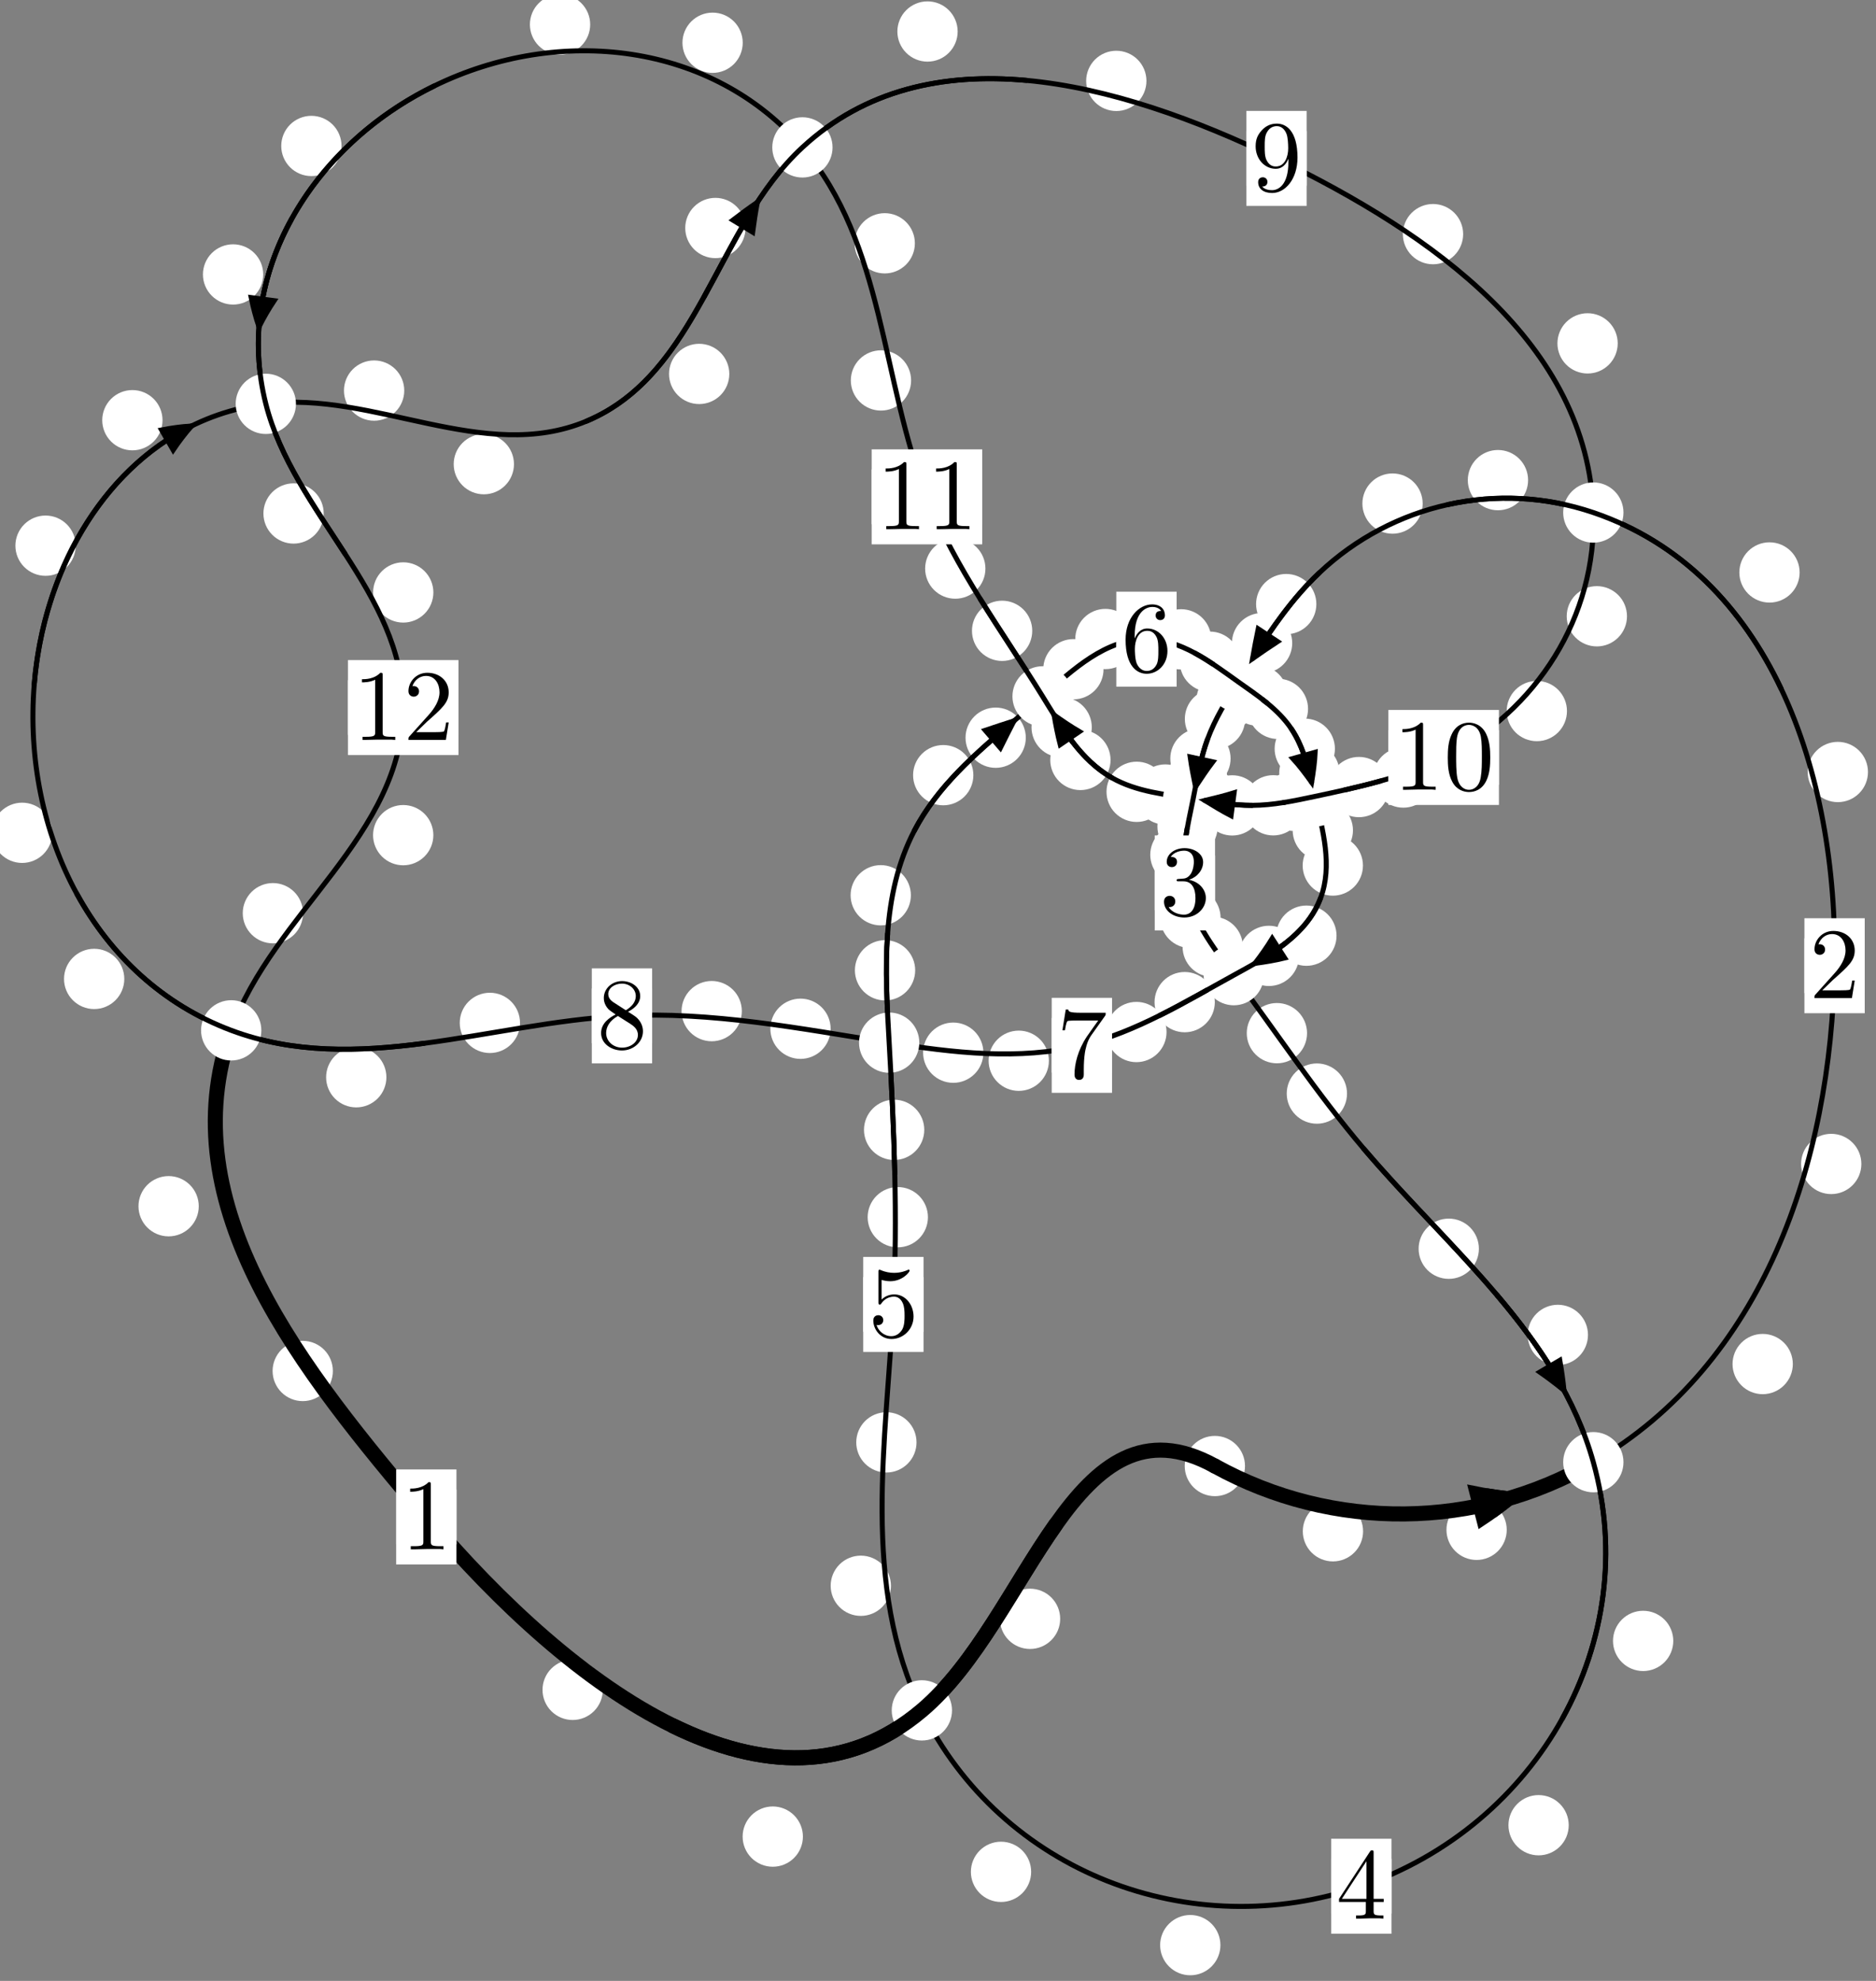 <?xml version="1.0"?>
<!-- Created by MetaPost 1.999 on 2021.07.05:2357 -->
<svg version="1.1" xmlns="http://www.w3.org/2000/svg" xmlns:xlink="http://www.w3.org/1999/xlink" width="186.031" height="196.44" viewBox="0 0 186.031 196.44">
<rect x="0" y="0" width="186.031" height="196.44" fill="#808080" stroke="none"/>
<!-- Original BoundingBox: -158.795853 -50.880737 27.234894 145.559464 -->
  <defs>
    <g transform="scale(0.01,0.01)" id="GLYPHcmr10_48">
      <path style="fill-rule: evenodd;" d="M460 -320C460 -400,455 -480,420 -554C374 -650,292 -666,250 -666C190 -666,117 -640,76 -547C44 -478,39 -400,39 -320C39 -245,43 -155,84 -79C127 2,200 22,249 22C303 22,379 1,423 -94C455 -163,460 -241,460 -320M249 -0C210 -0,151 -25,133 -121C122 -181,122 -273,122 -332C122 -396,122 -462,130 -516C149 -635,224 -644,249 -644C282 -644,348 -626,367 -527C377 -471,377 -395,377 -332C377 -257,377 -189,366 -125C351 -30,294 -0,249 -0"></path>
    </g>
    <g transform="scale(0.01,0.01)" id="GLYPHcmr10_49">
      <path style="fill-rule: evenodd;" d="M294 -640C294 -664,294 -666,271 -666C209 -602,121 -602,89 -602L89 -571C109 -571,168 -571,220 -597L220 -79C220 -43,217 -31,127 -31L95 -31L95 -0L257 -0L130 -3L217 -3L257 -3L297 -3L384 -3L419 -0L419 -31L387 -31C297 -31,294 -42,294 -79"></path>
    </g>
    <g transform="scale(0.01,0.01)" id="GLYPHcmr10_50">
      <path style="fill-rule: evenodd;" d="M127 -77L233 -180C389 -318,449 -372,449 -472C449 -586,359 -666,237 -666C124 -666,50 -574,50 -485C50 -429,100 -429,103 -429C120 -429,155 -441,155 -482C155 -508,137 -534,102 -534C94 -534,92 -534,89 -533C112 -598,166 -635,224 -635C315 -635,358 -554,358 -472C358 -392,308 -313,253 -251L61 -37C50 -26,50 -24,50 -0L421 -0L449 -174L424 -174C419 -144,412 -100,402 -85C395 -77,329 -77,307 -77"></path>
    </g>
    <g transform="scale(0.01,0.01)" id="GLYPHcmr10_51">
      <path style="fill-rule: evenodd;" d="M290 -352C372 -379,430 -449,430 -528C430 -610,342 -666,246 -666C145 -666,69 -606,69 -530C69 -497,91 -478,120 -478C151 -478,171 -500,171 -529C171 -579,124 -579,109 -579C140 -628,206 -641,242 -641C283 -641,338 -619,338 -529C338 -517,336 -459,310 -415C280 -367,246 -364,221 -363C213 -362,189 -360,182 -360C174 -359,167 -358,167 -348C167 -337,174 -337,191 -337L235 -337C317 -337,354 -269,354 -171C354 -35,285 -6,241 -6C198 -6,123 -23,88 -82C123 -77,154 -99,154 -137C154 -173,127 -193,98 -193C74 -193,42 -179,42 -135C42 -44,135 22,244 22C366 22,457 -69,457 -171C457 -253,394 -331,290 -352"></path>
    </g>
    <g transform="scale(0.01,0.01)" id="GLYPHcmr10_52">
      <path style="fill-rule: evenodd;" d="M294 -165L294 -78C294 -42,292 -31,218 -31L197 -31L197 -0L332 -0L238 -3L290 -3L332 -3L374 -3L427 -3L468 -0L468 -31L447 -31C373 -31,371 -42,371 -78L371 -165L471 -165L471 -196L371 -196L371 -651C371 -671,371 -677,355 -677C346 -677,343 -677,335 -665L28 -196L28 -165M300 -196L56 -196L300 -569"></path>
    </g>
    <g transform="scale(0.01,0.01)" id="GLYPHcmr10_53">
      <path style="fill-rule: evenodd;" d="M449 -201C449 -320,367 -420,259 -420C211 -420,168 -404,132 -369L132 -564C152 -558,185 -551,217 -551C340 -551,410 -642,410 -655C410 -661,407 -666,400 -666C399 -666,397 -666,392 -663C372 -654,323 -634,256 -634C216 -634,170 -641,123 -662C115 -665,113 -665,111 -665C101 -665,101 -657,101 -641L101 -345C101 -327,101 -319,115 -319C122 -319,124 -322,128 -328C139 -344,176 -398,257 -398C309 -398,334 -352,342 -334C358 -297,360 -258,360 -208C360 -173,360 -113,336 -71C312 -32,275 -6,229 -6C156 -6,99 -59,82 -118C85 -117,88 -116,99 -116C132 -116,149 -141,149 -165C149 -189,132 -214,99 -214C85 -214,50 -207,50 -161C50 -75,119 22,231 22C347 22,449 -74,449 -201"></path>
    </g>
    <g transform="scale(0.01,0.01)" id="GLYPHcmr10_54">
      <path style="fill-rule: evenodd;" d="M132 -328L132 -352C132 -605,256 -641,307 -641C331 -641,373 -635,395 -601C380 -601,340 -601,340 -556C340 -525,364 -510,386 -510C402 -510,432 -519,432 -558C432 -618,388 -666,305 -666C177 -666,42 -537,42 -316C42 -49,158 22,251 22C362 22,457 -72,457 -204C457 -331,368 -427,257 -427C189 -427,152 -376,132 -328M251 -6C188 -6,158 -66,152 -81C134 -128,134 -208,134 -226C134 -304,166 -404,256 -404C272 -404,318 -404,349 -342C367 -305,367 -254,367 -205C367 -157,367 -107,350 -71C320 -11,274 -6,251 -6"></path>
    </g>
    <g transform="scale(0.01,0.01)" id="GLYPHcmr10_55">
      <path style="fill-rule: evenodd;" d="M476 -609C485 -621,485 -623,485 -644L242 -644C120 -644,118 -657,114 -676L89 -676L56 -470L81 -470C84 -486,93 -549,106 -561C113 -567,191 -567,204 -567L411 -567C400 -551,321 -442,299 -409C209 -274,176 -135,176 -33C176 -23,176 22,222 22C268 22,268 -23,268 -33L268 -84C268 -139,271 -194,279 -248C283 -271,297 -357,341 -419"></path>
    </g>
    <g transform="scale(0.01,0.01)" id="GLYPHcmr10_56">
      <path style="fill-rule: evenodd;" d="M163 -457C117 -487,113 -521,113 -538C113 -599,178 -641,249 -641C322 -641,386 -589,386 -517C386 -460,347 -412,287 -377M309 -362C381 -399,430 -451,430 -517C430 -609,341 -666,250 -666C150 -666,69 -592,69 -499C69 -481,71 -436,113 -389C124 -377,161 -352,186 -335C128 -306,42 -250,42 -151C42 -45,144 22,249 22C362 22,457 -61,457 -168C457 -204,446 -249,408 -291C389 -312,373 -322,309 -362M209 -320L332 -242C360 -223,407 -193,407 -132C407 -58,332 -6,250 -6C164 -6,92 -68,92 -151C92 -209,124 -273,209 -320"></path>
    </g>
    <g transform="scale(0.01,0.01)" id="GLYPHcmr10_57">
      <path style="fill-rule: evenodd;" d="M367 -318L367 -286C367 -52,263 -6,205 -6C188 -6,134 -8,107 -42C151 -42,159 -71,159 -88C159 -119,135 -134,113 -134C97 -134,67 -125,67 -86C67 -19,121 22,206 22C335 22,457 -114,457 -329C457 -598,342 -666,253 -666C198 -666,149 -648,106 -603C65 -558,42 -516,42 -441C42 -316,130 -218,242 -218C303 -218,344 -260,367 -318M243 -241C227 -241,181 -241,150 -304C132 -341,132 -391,132 -440C132 -494,132 -541,153 -578C180 -628,218 -641,253 -641C299 -641,332 -607,349 -562C361 -530,365 -467,365 -421C365 -338,331 -241,243 -241"></path>
    </g>
  </defs>
  <path d="M135.168 151.852C135.168 151.06,134.853 150.3,134.293 149.739C133.732 149.179,132.972 148.864,132.179 148.864C131.387 148.864,130.626 149.179,130.066 149.739C129.505 150.3,129.191 151.06,129.191 151.852C129.191 152.645,129.505 153.405,130.066 153.966C130.626 154.526,131.387 154.841,132.179 154.841C132.972 154.841,133.732 154.526,134.293 153.966C134.853 153.405,135.168 152.645,135.168 151.852Z" style="fill: rgb(100%,100%,100%);stroke: none;"></path>
  <path d="M123.459 145.381C123.459 144.589,123.144 143.829,122.583 143.268C122.023 142.708,121.263 142.393,120.47 142.393C119.677 142.393,118.917 142.708,118.357 143.268C117.796 143.829,117.481 144.589,117.481 145.381C117.481 146.174,117.796 146.934,118.357 147.495C118.917 148.055,119.677 148.37,120.47 148.37C121.263 148.37,122.023 148.055,122.583 147.495C123.144 146.934,123.459 146.174,123.459 145.381Z" style="fill: rgb(100%,100%,100%);stroke: none;"></path>
  <path d="M177.783 135.268C177.783 134.475,177.468 133.715,176.908 133.155C176.347 132.594,175.587 132.279,174.794 132.279C174.002 132.279,173.241 132.594,172.681 133.155C172.12 133.715,171.805 134.475,171.805 135.268C171.805 136.061,172.12 136.821,172.681 137.381C173.241 137.942,174.002 138.257,174.794 138.257C175.587 138.257,176.347 137.942,176.908 137.381C177.468 136.821,177.783 136.061,177.783 135.268Z" style="fill: rgb(100%,100%,100%);stroke: none;"></path>
  <path d="M149.413 151.708C149.413 150.915,149.098 150.155,148.538 149.594C147.978 149.034,147.217 148.719,146.425 148.719C145.632 148.719,144.872 149.034,144.311 149.594C143.751 150.155,143.436 150.915,143.436 151.708C143.436 152.5,143.751 153.261,144.311 153.821C144.872 154.382,145.632 154.696,146.425 154.696C147.217 154.696,147.978 154.382,148.538 153.821C149.098 153.261,149.413 152.5,149.413 151.708Z" style="fill: rgb(100%,100%,100%);stroke: none;"></path>
  <path d="M185.235 76.557C185.235 75.764,184.92 75.004,184.359 74.444C183.799 73.883,183.039 73.568,182.246 73.568C181.453 73.568,180.693 73.883,180.133 74.444C179.572 75.004,179.257 75.764,179.257 76.557C179.257 77.35,179.572 78.11,180.133 78.67C180.693 79.231,181.453 79.546,182.246 79.546C183.039 79.546,183.799 79.231,184.359 78.67C184.92 78.11,185.235 77.35,185.235 76.557Z" style="fill: rgb(100%,100%,100%);stroke: none;"></path>
  <path d="M184.58 115.425C184.58 114.633,184.265 113.872,183.704 113.312C183.144 112.752,182.384 112.437,181.591 112.437C180.798 112.437,180.038 112.752,179.478 113.312C178.917 113.872,178.602 114.633,178.602 115.425C178.602 116.218,178.917 116.978,179.478 117.539C180.038 118.099,180.798 118.414,181.591 118.414C182.384 118.414,183.144 118.099,183.704 117.539C184.265 116.978,184.58 116.218,184.58 115.425Z" style="fill: rgb(100%,100%,100%);stroke: none;"></path>
  <path d="M151.531 47.613C151.531 46.82,151.216 46.06,150.655 45.499C150.095 44.939,149.335 44.624,148.542 44.624C147.749 44.624,146.989 44.939,146.429 45.499C145.868 46.06,145.553 46.82,145.553 47.613C145.553 48.405,145.868 49.165,146.429 49.726C146.989 50.286,147.749 50.601,148.542 50.601C149.335 50.601,150.095 50.286,150.655 49.726C151.216 49.165,151.531 48.405,151.531 47.613Z" style="fill: rgb(100%,100%,100%);stroke: none;"></path>
  <path d="M178.458 56.769C178.458 55.976,178.143 55.216,177.582 54.655C177.022 54.095,176.262 53.78,175.469 53.78C174.676 53.78,173.916 54.095,173.356 54.655C172.795 55.216,172.48 55.976,172.48 56.769C172.48 57.561,172.795 58.321,173.356 58.882C173.916 59.442,174.676 59.757,175.469 59.757C176.262 59.757,177.022 59.442,177.582 58.882C178.143 58.321,178.458 57.561,178.458 56.769Z" style="fill: rgb(100%,100%,100%);stroke: none;"></path>
  <path d="M130.535 59.906C130.535 59.113,130.22 58.353,129.66 57.793C129.099 57.232,128.339 56.917,127.546 56.917C126.754 56.917,125.994 57.232,125.433 57.793C124.873 58.353,124.558 59.113,124.558 59.906C124.558 60.699,124.873 61.459,125.433 62.019C125.994 62.58,126.754 62.895,127.546 62.895C128.339 62.895,129.099 62.58,129.66 62.019C130.22 61.459,130.535 60.699,130.535 59.906Z" style="fill: rgb(100%,100%,100%);stroke: none;"></path>
  <path d="M141.077 49.938C141.077 49.145,140.762 48.385,140.201 47.824C139.641 47.264,138.881 46.949,138.088 46.949C137.295 46.949,136.535 47.264,135.975 47.824C135.414 48.385,135.099 49.145,135.099 49.938C135.099 50.73,135.414 51.49,135.975 52.051C136.535 52.611,137.295 52.926,138.088 52.926C138.881 52.926,139.641 52.611,140.201 52.051C140.762 51.49,141.077 50.73,141.077 49.938Z" style="fill: rgb(100%,100%,100%);stroke: none;"></path>
  <path d="M124.62 69.444C124.62 68.651,124.305 67.891,123.744 67.331C123.184 66.77,122.423 66.455,121.631 66.455C120.838 66.455,120.078 66.77,119.517 67.331C118.957 67.891,118.642 68.651,118.642 69.444C118.642 70.237,118.957 70.997,119.517 71.557C120.078 72.118,120.838 72.433,121.631 72.433C122.423 72.433,123.184 72.118,123.744 71.557C124.305 70.997,124.62 70.237,124.62 69.444Z" style="fill: rgb(100%,100%,100%);stroke: none;"></path>
  <path d="M128.141 63.775C128.141 62.983,127.826 62.222,127.265 61.662C126.705 61.101,125.945 60.787,125.152 60.787C124.359 60.787,123.599 61.101,123.039 61.662C122.478 62.222,122.163 62.983,122.163 63.775C122.163 64.568,122.478 65.328,123.039 65.889C123.599 66.449,124.359 66.764,125.152 66.764C125.945 66.764,126.705 66.449,127.265 65.889C127.826 65.328,128.141 64.568,128.141 63.775Z" style="fill: rgb(100%,100%,100%);stroke: none;"></path>
  <path d="M122.029 75.221C122.029 74.428,121.715 73.668,121.154 73.108C120.594 72.547,119.833 72.232,119.041 72.232C118.248 72.232,117.488 72.547,116.927 73.108C116.367 73.668,116.052 74.428,116.052 75.221C116.052 76.014,116.367 76.774,116.927 77.334C117.488 77.895,118.248 78.21,119.041 78.21C119.833 78.21,120.594 77.895,121.154 77.334C121.715 76.774,122.029 76.014,122.029 75.221Z" style="fill: rgb(100%,100%,100%);stroke: none;"></path>
  <path d="M123.47 71.291C123.47 70.498,123.155 69.738,122.595 69.178C122.034 68.617,121.274 68.302,120.481 68.302C119.689 68.302,118.928 68.617,118.368 69.178C117.808 69.738,117.493 70.498,117.493 71.291C117.493 72.084,117.808 72.844,118.368 73.404C118.928 73.965,119.689 74.28,120.481 74.28C121.274 74.28,122.034 73.965,122.595 73.404C123.155 72.844,123.47 72.084,123.47 71.291Z" style="fill: rgb(100%,100%,100%);stroke: none;"></path>
  <path d="M120.752 81.97C120.752 81.177,120.437 80.417,119.876 79.856C119.316 79.296,118.556 78.981,117.763 78.981C116.97 78.981,116.21 79.296,115.65 79.856C115.089 80.417,114.774 81.177,114.774 81.97C114.774 82.762,115.089 83.522,115.65 84.083C116.21 84.643,116.97 84.958,117.763 84.958C118.556 84.958,119.316 84.643,119.876 84.083C120.437 83.522,120.752 82.762,120.752 81.97Z" style="fill: rgb(100%,100%,100%);stroke: none;"></path>
  <path d="M121.707 77.225C121.707 76.432,121.392 75.672,120.832 75.111C120.271 74.551,119.511 74.236,118.718 74.236C117.926 74.236,117.166 74.551,116.605 75.111C116.045 75.672,115.73 76.432,115.73 77.225C115.73 78.017,116.045 78.778,116.605 79.338C117.166 79.899,117.926 80.213,118.718 80.213C119.511 80.213,120.271 79.899,120.832 79.338C121.392 78.778,121.707 78.017,121.707 77.225Z" style="fill: rgb(100%,100%,100%);stroke: none;"></path>
  <path d="M121.038 91.026C121.038 90.233,120.723 89.473,120.163 88.913C119.602 88.352,118.842 88.037,118.05 88.037C117.257 88.037,116.497 88.352,115.936 88.913C115.376 89.473,115.061 90.233,115.061 91.026C115.061 91.819,115.376 92.579,115.936 93.139C116.497 93.7,117.257 94.015,118.05 94.015C118.842 94.015,119.602 93.7,120.163 93.139C120.723 92.579,121.038 91.819,121.038 91.026Z" style="fill: rgb(100%,100%,100%);stroke: none;"></path>
  <path d="M120.041 84.764C120.041 83.972,119.726 83.211,119.166 82.651C118.605 82.09,117.845 81.776,117.053 81.776C116.26 81.776,115.5 82.09,114.939 82.651C114.379 83.211,114.064 83.972,114.064 84.764C114.064 85.557,114.379 86.317,114.939 86.878C115.5 87.438,116.26 87.753,117.053 87.753C117.845 87.753,118.605 87.438,119.166 86.878C119.726 86.317,120.041 85.557,120.041 84.764Z" style="fill: rgb(100%,100%,100%);stroke: none;"></path>
  <path d="M129.612 102.455C129.612 101.663,129.297 100.902,128.736 100.342C128.176 99.781,127.416 99.466,126.623 99.466C125.83 99.466,125.07 99.781,124.51 100.342C123.949 100.902,123.634 101.663,123.634 102.455C123.634 103.248,123.949 104.008,124.51 104.569C125.07 105.129,125.83 105.444,126.623 105.444C127.416 105.444,128.176 105.129,128.736 104.569C129.297 104.008,129.612 103.248,129.612 102.455Z" style="fill: rgb(100%,100%,100%);stroke: none;"></path>
  <path d="M123.246 93.892C123.246 93.099,122.931 92.339,122.371 91.778C121.81 91.218,121.05 90.903,120.257 90.903C119.465 90.903,118.705 91.218,118.144 91.778C117.584 92.339,117.269 93.099,117.269 93.892C117.269 94.684,117.584 95.444,118.144 96.005C118.705 96.565,119.465 96.88,120.257 96.88C121.05 96.88,121.81 96.565,122.371 96.005C122.931 95.444,123.246 94.684,123.246 93.892Z" style="fill: rgb(100%,100%,100%);stroke: none;"></path>
  <path d="M146.653 123.833C146.653 123.041,146.339 122.281,145.778 121.72C145.218 121.16,144.457 120.845,143.665 120.845C142.872 120.845,142.112 121.16,141.551 121.72C140.991 122.281,140.676 123.041,140.676 123.833C140.676 124.626,140.991 125.386,141.551 125.947C142.112 126.507,142.872 126.822,143.665 126.822C144.457 126.822,145.218 126.507,145.778 125.947C146.339 125.386,146.653 124.626,146.653 123.833Z" style="fill: rgb(100%,100%,100%);stroke: none;"></path>
  <path d="M133.575 108.446C133.575 107.654,133.26 106.893,132.699 106.333C132.139 105.772,131.378 105.457,130.586 105.457C129.793 105.457,129.033 105.772,128.472 106.333C127.912 106.893,127.597 107.654,127.597 108.446C127.597 109.239,127.912 109.999,128.472 110.56C129.033 111.12,129.793 111.435,130.586 111.435C131.378 111.435,132.139 111.12,132.699 110.56C133.26 109.999,133.575 109.239,133.575 108.446Z" style="fill: rgb(100%,100%,100%);stroke: none;"></path>
  <path d="M165.929 162.723C165.929 161.931,165.614 161.171,165.054 160.61C164.493 160.05,163.733 159.735,162.94 159.735C162.148 159.735,161.387 160.05,160.827 160.61C160.266 161.171,159.952 161.931,159.952 162.723C159.952 163.516,160.266 164.276,160.827 164.837C161.387 165.397,162.148 165.712,162.94 165.712C163.733 165.712,164.493 165.397,165.054 164.837C165.614 164.276,165.929 163.516,165.929 162.723Z" style="fill: rgb(100%,100%,100%);stroke: none;"></path>
  <path d="M157.47 132.378C157.47 131.585,157.156 130.825,156.595 130.265C156.035 129.704,155.274 129.389,154.482 129.389C153.689 129.389,152.929 129.704,152.368 130.265C151.808 130.825,151.493 131.585,151.493 132.378C151.493 133.171,151.808 133.931,152.368 134.491C152.929 135.052,153.689 135.367,154.482 135.367C155.274 135.367,156.035 135.052,156.595 134.491C157.156 133.931,157.47 133.171,157.47 132.378Z" style="fill: rgb(100%,100%,100%);stroke: none;"></path>
  <path d="M121.021 192.892C121.021 192.099,120.706 191.339,120.145 190.779C119.585 190.218,118.825 189.903,118.032 189.903C117.239 189.903,116.479 190.218,115.919 190.779C115.358 191.339,115.043 192.099,115.043 192.892C115.043 193.685,115.358 194.445,115.919 195.005C116.479 195.566,117.239 195.881,118.032 195.881C118.825 195.881,119.585 195.566,120.145 195.005C120.706 194.445,121.021 193.685,121.021 192.892Z" style="fill: rgb(100%,100%,100%);stroke: none;"></path>
  <path d="M155.561 181C155.561 180.207,155.246 179.447,154.685 178.887C154.125 178.326,153.365 178.011,152.572 178.011C151.779 178.011,151.019 178.326,150.459 178.887C149.898 179.447,149.583 180.207,149.583 181C149.583 181.793,149.898 182.553,150.459 183.113C151.019 183.674,151.779 183.989,152.572 183.989C153.365 183.989,154.125 183.674,154.685 183.113C155.246 182.553,155.561 181.793,155.561 181Z" style="fill: rgb(100%,100%,100%);stroke: none;"></path>
  <path d="M88.35 157.255C88.35 156.463,88.035 155.703,87.474 155.142C86.914 154.582,86.154 154.267,85.361 154.267C84.568 154.267,83.808 154.582,83.248 155.142C82.687 155.703,82.372 156.463,82.372 157.255C82.372 158.048,82.687 158.808,83.248 159.369C83.808 159.929,84.568 160.244,85.361 160.244C86.154 160.244,86.914 159.929,87.474 159.369C88.035 158.808,88.35 158.048,88.35 157.255Z" style="fill: rgb(100%,100%,100%);stroke: none;"></path>
  <path d="M102.253 185.624C102.253 184.831,101.938 184.071,101.378 183.511C100.817 182.95,100.057 182.635,99.264 182.635C98.472 182.635,97.712 182.95,97.151 183.511C96.591 184.071,96.276 184.831,96.276 185.624C96.276 186.417,96.591 187.177,97.151 187.738C97.712 188.298,98.472 188.613,99.264 188.613C100.057 188.613,100.817 188.298,101.378 187.738C101.938 187.177,102.253 186.417,102.253 185.624Z" style="fill: rgb(100%,100%,100%);stroke: none;"></path>
  <path d="M92.018 120.705C92.018 119.912,91.703 119.152,91.143 118.591C90.582 118.031,89.822 117.716,89.029 117.716C88.236 117.716,87.476 118.031,86.916 118.591C86.355 119.152,86.04 119.912,86.04 120.705C86.04 121.497,86.355 122.258,86.916 122.818C87.476 123.379,88.236 123.693,89.029 123.693C89.822 123.693,90.582 123.379,91.143 122.818C91.703 122.258,92.018 121.497,92.018 120.705Z" style="fill: rgb(100%,100%,100%);stroke: none;"></path>
  <path d="M90.886 143.035C90.886 142.242,90.571 141.482,90.011 140.922C89.45 140.361,88.69 140.046,87.897 140.046C87.105 140.046,86.344 140.361,85.784 140.922C85.224 141.482,84.909 142.242,84.909 143.035C84.909 143.828,85.224 144.588,85.784 145.148C86.344 145.709,87.105 146.024,87.897 146.024C88.69 146.024,89.45 145.709,90.011 145.148C90.571 144.588,90.886 143.828,90.886 143.035Z" style="fill: rgb(100%,100%,100%);stroke: none;"></path>
  <path d="M90.753 96.221C90.753 95.428,90.438 94.668,89.877 94.107C89.317 93.547,88.557 93.232,87.764 93.232C86.971 93.232,86.211 93.547,85.651 94.107C85.09 94.668,84.775 95.428,84.775 96.221C84.775 97.013,85.09 97.774,85.651 98.334C86.211 98.894,86.971 99.209,87.764 99.209C88.557 99.209,89.317 98.894,89.877 98.334C90.438 97.774,90.753 97.013,90.753 96.221Z" style="fill: rgb(100%,100%,100%);stroke: none;"></path>
  <path d="M91.654 112.042C91.654 111.249,91.339 110.489,90.778 109.929C90.218 109.368,89.458 109.053,88.665 109.053C87.872 109.053,87.112 109.368,86.552 109.929C85.991 110.489,85.676 111.249,85.676 112.042C85.676 112.835,85.991 113.595,86.552 114.155C87.112 114.716,87.872 115.031,88.665 115.031C89.458 115.031,90.218 114.716,90.778 114.155C91.339 113.595,91.654 112.835,91.654 112.042Z" style="fill: rgb(100%,100%,100%);stroke: none;"></path>
  <path d="M96.522 76.871C96.522 76.078,96.208 75.318,95.647 74.758C95.087 74.197,94.326 73.882,93.534 73.882C92.741 73.882,91.981 74.197,91.42 74.758C90.86 75.318,90.545 76.078,90.545 76.871C90.545 77.664,90.86 78.424,91.42 78.984C91.981 79.545,92.741 79.86,93.534 79.86C94.326 79.86,95.087 79.545,95.647 78.984C96.208 78.424,96.522 77.664,96.522 76.871Z" style="fill: rgb(100%,100%,100%);stroke: none;"></path>
  <path d="M90.326 88.779C90.326 87.987,90.011 87.226,89.451 86.666C88.89 86.106,88.13 85.791,87.337 85.791C86.545 85.791,85.785 86.106,85.224 86.666C84.664 87.226,84.349 87.987,84.349 88.779C84.349 89.572,84.664 90.332,85.224 90.893C85.785 91.453,86.545 91.768,87.337 91.768C88.13 91.768,88.89 91.453,89.451 90.893C90.011 90.332,90.326 89.572,90.326 88.779Z" style="fill: rgb(100%,100%,100%);stroke: none;"></path>
  <path d="M109.431 66.365C109.431 65.573,109.116 64.813,108.556 64.252C107.995 63.692,107.235 63.377,106.442 63.377C105.65 63.377,104.89 63.692,104.329 64.252C103.769 64.813,103.454 65.573,103.454 66.365C103.454 67.158,103.769 67.918,104.329 68.479C104.89 69.039,105.65 69.354,106.442 69.354C107.235 69.354,107.995 69.039,108.556 68.479C109.116 67.918,109.431 67.158,109.431 66.365Z" style="fill: rgb(100%,100%,100%);stroke: none;"></path>
  <path d="M101.722 73.156C101.722 72.364,101.407 71.603,100.847 71.043C100.287 70.482,99.526 70.167,98.734 70.167C97.941 70.167,97.181 70.482,96.62 71.043C96.06 71.603,95.745 72.364,95.745 73.156C95.745 73.949,96.06 74.709,96.62 75.27C97.181 75.83,97.941 76.145,98.734 76.145C99.526 76.145,100.287 75.83,100.847 75.27C101.407 74.709,101.722 73.949,101.722 73.156Z" style="fill: rgb(100%,100%,100%);stroke: none;"></path>
  <path d="M120.113 63.401C120.113 62.608,119.798 61.848,119.238 61.288C118.677 60.727,117.917 60.412,117.124 60.412C116.332 60.412,115.571 60.727,115.011 61.288C114.45 61.848,114.136 62.608,114.136 63.401C114.136 64.194,114.45 64.954,115.011 65.514C115.571 66.075,116.332 66.39,117.124 66.39C117.917 66.39,118.677 66.075,119.238 65.514C119.798 64.954,120.113 64.194,120.113 63.401Z" style="fill: rgb(100%,100%,100%);stroke: none;"></path>
  <path d="M112.605 63.369C112.605 62.576,112.29 61.816,111.73 61.255C111.169 60.695,110.409 60.38,109.616 60.38C108.824 60.38,108.064 60.695,107.503 61.255C106.943 61.816,106.628 62.576,106.628 63.369C106.628 64.161,106.943 64.921,107.503 65.482C108.064 66.042,108.824 66.357,109.616 66.357C110.409 66.357,111.169 66.042,111.73 65.482C112.29 64.921,112.605 64.161,112.605 63.369Z" style="fill: rgb(100%,100%,100%);stroke: none;"></path>
  <path d="M127.688 68.976C127.688 68.184,127.373 67.423,126.812 66.863C126.252 66.303,125.492 65.988,124.699 65.988C123.906 65.988,123.146 66.303,122.586 66.863C122.025 67.423,121.71 68.184,121.71 68.976C121.71 69.769,122.025 70.529,122.586 71.09C123.146 71.65,123.906 71.965,124.699 71.965C125.492 71.965,126.252 71.65,126.812 71.09C127.373 70.529,127.688 69.769,127.688 68.976Z" style="fill: rgb(100%,100%,100%);stroke: none;"></path>
  <path d="M122.968 65.62C122.968 64.827,122.653 64.067,122.093 63.507C121.532 62.946,120.772 62.631,119.979 62.631C119.187 62.631,118.426 62.946,117.866 63.507C117.305 64.067,116.991 64.827,116.991 65.62C116.991 66.413,117.305 67.173,117.866 67.733C118.426 68.294,119.187 68.609,119.979 68.609C120.772 68.609,121.532 68.294,122.093 67.733C122.653 67.173,122.968 66.413,122.968 65.62Z" style="fill: rgb(100%,100%,100%);stroke: none;"></path>
  <path d="M132.375 74.249C132.375 73.456,132.061 72.696,131.5 72.136C130.94 71.575,130.179 71.26,129.387 71.26C128.594 71.26,127.834 71.575,127.273 72.136C126.713 72.696,126.398 73.456,126.398 74.249C126.398 75.042,126.713 75.802,127.273 76.362C127.834 76.923,128.594 77.238,129.387 77.238C130.179 77.238,130.94 76.923,131.5 76.362C132.061 75.802,132.375 75.042,132.375 74.249Z" style="fill: rgb(100%,100%,100%);stroke: none;"></path>
  <path d="M129.711 70.295C129.711 69.502,129.396 68.742,128.836 68.182C128.275 67.621,127.515 67.306,126.722 67.306C125.93 67.306,125.169 67.621,124.609 68.182C124.049 68.742,123.734 69.502,123.734 70.295C123.734 71.088,124.049 71.848,124.609 72.408C125.169 72.969,125.93 73.284,126.722 73.284C127.515 73.284,128.275 72.969,128.836 72.408C129.396 71.848,129.711 71.088,129.711 70.295Z" style="fill: rgb(100%,100%,100%);stroke: none;"></path>
  <path d="M134.165 82.34C134.165 81.547,133.85 80.787,133.289 80.227C132.729 79.666,131.968 79.351,131.176 79.351C130.383 79.351,129.623 79.666,129.062 80.227C128.502 80.787,128.187 81.547,128.187 82.34C128.187 83.133,128.502 83.893,129.062 84.453C129.623 85.014,130.383 85.329,131.176 85.329C131.968 85.329,132.729 85.014,133.289 84.453C133.85 83.893,134.165 83.133,134.165 82.34Z" style="fill: rgb(100%,100%,100%);stroke: none;"></path>
  <path d="M132.833 76.65C132.833 75.858,132.518 75.098,131.957 74.537C131.397 73.977,130.637 73.662,129.844 73.662C129.051 73.662,128.291 73.977,127.731 74.537C127.17 75.098,126.855 75.858,126.855 76.65C126.855 77.443,127.17 78.203,127.731 78.764C128.291 79.324,129.051 79.639,129.844 79.639C130.637 79.639,131.397 79.324,131.957 78.764C132.518 78.203,132.833 77.443,132.833 76.65Z" style="fill: rgb(100%,100%,100%);stroke: none;"></path>
  <path d="M132.537 92.789C132.537 91.996,132.222 91.236,131.662 90.676C131.101 90.115,130.341 89.8,129.548 89.8C128.756 89.8,127.995 90.115,127.435 90.676C126.874 91.236,126.559 91.996,126.559 92.789C126.559 93.582,126.874 94.342,127.435 94.902C127.995 95.463,128.756 95.778,129.548 95.778C130.341 95.778,131.101 95.463,131.662 94.902C132.222 94.342,132.537 93.582,132.537 92.789Z" style="fill: rgb(100%,100%,100%);stroke: none;"></path>
  <path d="M135.155 85.833C135.155 85.041,134.841 84.281,134.28 83.72C133.72 83.16,132.959 82.845,132.167 82.845C131.374 82.845,130.614 83.16,130.053 83.72C129.493 84.281,129.178 85.041,129.178 85.833C129.178 86.626,129.493 87.386,130.053 87.947C130.614 88.507,131.374 88.822,132.167 88.822C132.959 88.822,133.72 88.507,134.28 87.947C134.841 87.386,135.155 86.626,135.155 85.833Z" style="fill: rgb(100%,100%,100%);stroke: none;"></path>
  <path d="M120.467 99.378C120.467 98.585,120.152 97.825,119.591 97.264C119.031 96.704,118.271 96.389,117.478 96.389C116.685 96.389,115.925 96.704,115.365 97.264C114.804 97.825,114.489 98.585,114.489 99.378C114.489 100.171,114.804 100.931,115.365 101.491C115.925 102.052,116.685 102.367,117.478 102.367C118.271 102.367,119.031 102.052,119.591 101.491C120.152 100.931,120.467 100.171,120.467 99.378Z" style="fill: rgb(100%,100%,100%);stroke: none;"></path>
  <path d="M128.818 94.792C128.818 93.999,128.503 93.239,127.943 92.678C127.382 92.118,126.622 91.803,125.829 91.803C125.037 91.803,124.276 92.118,123.716 92.678C123.155 93.239,122.841 93.999,122.841 94.792C122.841 95.584,123.155 96.345,123.716 96.905C124.276 97.466,125.037 97.78,125.829 97.78C126.622 97.78,127.382 97.466,127.943 96.905C128.503 96.345,128.818 95.584,128.818 94.792Z" style="fill: rgb(100%,100%,100%);stroke: none;"></path>
  <path d="M104.012 105.19C104.012 104.398,103.697 103.637,103.137 103.077C102.576 102.517,101.816 102.202,101.024 102.202C100.231 102.202,99.471 102.517,98.91 103.077C98.35 103.637,98.035 104.398,98.035 105.19C98.035 105.983,98.35 106.743,98.91 107.304C99.471 107.864,100.231 108.179,101.024 108.179C101.816 108.179,102.576 107.864,103.137 107.304C103.697 106.743,104.012 105.983,104.012 105.19Z" style="fill: rgb(100%,100%,100%);stroke: none;"></path>
  <path d="M115.679 102.342C115.679 101.549,115.364 100.789,114.803 100.229C114.243 99.668,113.483 99.353,112.69 99.353C111.897 99.353,111.137 99.668,110.577 100.229C110.016 100.789,109.701 101.549,109.701 102.342C109.701 103.135,110.016 103.895,110.577 104.455C111.137 105.016,111.897 105.331,112.69 105.331C113.483 105.331,114.243 105.016,114.803 104.455C115.364 103.895,115.679 103.135,115.679 102.342Z" style="fill: rgb(100%,100%,100%);stroke: none;"></path>
  <path d="M82.368 102.018C82.368 101.225,82.053 100.465,81.493 99.904C80.932 99.344,80.172 99.029,79.38 99.029C78.587 99.029,77.827 99.344,77.266 99.904C76.706 100.465,76.391 101.225,76.391 102.018C76.391 102.81,76.706 103.57,77.266 104.131C77.827 104.691,78.587 105.006,79.38 105.006C80.172 105.006,80.932 104.691,81.493 104.131C82.053 103.57,82.368 102.81,82.368 102.018Z" style="fill: rgb(100%,100%,100%);stroke: none;"></path>
  <path d="M97.517 104.392C97.517 103.6,97.202 102.839,96.641 102.279C96.081 101.718,95.321 101.404,94.528 101.404C93.735 101.404,92.975 101.718,92.415 102.279C91.854 102.839,91.539 103.6,91.539 104.392C91.539 105.185,91.854 105.945,92.415 106.506C92.975 107.066,93.735 107.381,94.528 107.381C95.321 107.381,96.081 107.066,96.641 106.506C97.202 105.945,97.517 105.185,97.517 104.392Z" style="fill: rgb(100%,100%,100%);stroke: none;"></path>
  <path d="M51.567 101.436C51.567 100.643,51.252 99.883,50.692 99.323C50.131 98.762,49.371 98.447,48.578 98.447C47.786 98.447,47.025 98.762,46.465 99.323C45.904 99.883,45.59 100.643,45.59 101.436C45.59 102.229,45.904 102.989,46.465 103.549C47.025 104.11,47.786 104.425,48.578 104.425C49.371 104.425,50.131 104.11,50.692 103.549C51.252 102.989,51.567 102.229,51.567 101.436Z" style="fill: rgb(100%,100%,100%);stroke: none;"></path>
  <path d="M73.564 100.27C73.564 99.477,73.249 98.717,72.689 98.157C72.128 97.596,71.368 97.281,70.575 97.281C69.783 97.281,69.022 97.596,68.462 98.157C67.902 98.717,67.587 99.477,67.587 100.27C67.587 101.063,67.902 101.823,68.462 102.383C69.022 102.944,69.783 103.259,70.575 103.259C71.368 103.259,72.128 102.944,72.689 102.383C73.249 101.823,73.564 101.063,73.564 100.27Z" style="fill: rgb(100%,100%,100%);stroke: none;"></path>
  <path d="M12.326 97.077C12.326 96.284,12.011 95.524,11.45 94.964C10.89 94.403,10.13 94.088,9.337 94.088C8.544 94.088,7.784 94.403,7.224 94.964C6.663 95.524,6.348 96.284,6.348 97.077C6.348 97.87,6.663 98.63,7.224 99.19C7.784 99.751,8.544 100.066,9.337 100.066C10.13 100.066,10.89 99.751,11.45 99.19C12.011 98.63,12.326 97.87,12.326 97.077Z" style="fill: rgb(100%,100%,100%);stroke: none;"></path>
  <path d="M38.317 106.829C38.317 106.036,38.002 105.276,37.441 104.715C36.881 104.155,36.121 103.84,35.328 103.84C34.535 103.84,33.775 104.155,33.215 104.715C32.654 105.276,32.339 106.036,32.339 106.829C32.339 107.621,32.654 108.382,33.215 108.942C33.775 109.502,34.535 109.817,35.328 109.817C36.121 109.817,36.881 109.502,37.441 108.942C38.002 108.382,38.317 107.621,38.317 106.829Z" style="fill: rgb(100%,100%,100%);stroke: none;"></path>
  <path d="M7.505 54.114C7.505 53.321,7.19 52.561,6.629 52.001C6.069 51.44,5.309 51.125,4.516 51.125C3.723 51.125,2.963 51.44,2.403 52.001C1.842 52.561,1.527 53.321,1.527 54.114C1.527 54.907,1.842 55.667,2.403 56.227C2.963 56.788,3.723 57.103,4.516 57.103C5.309 57.103,6.069 56.788,6.629 56.227C7.19 55.667,7.505 54.907,7.505 54.114Z" style="fill: rgb(100%,100%,100%);stroke: none;"></path>
  <path d="M5.182 82.586C5.182 81.794,4.867 81.034,4.306 80.473C3.746 79.913,2.986 79.598,2.193 79.598C1.4 79.598,0.64 79.913,0.08 80.473C-0.481 81.034,-0.796 81.794,-0.796 82.586C-0.796 83.379,-0.481 84.139,0.08 84.7C0.64 85.26,1.4 85.575,2.193 85.575C2.986 85.575,3.746 85.26,4.306 84.7C4.867 84.139,5.182 83.379,5.182 82.586Z" style="fill: rgb(100%,100%,100%);stroke: none;"></path>
  <path d="M40.087 38.731C40.087 37.939,39.772 37.179,39.211 36.618C38.651 36.058,37.891 35.743,37.098 35.743C36.305 35.743,35.545 36.058,34.985 36.618C34.424 37.179,34.109 37.939,34.109 38.731C34.109 39.524,34.424 40.284,34.985 40.845C35.545 41.405,36.305 41.72,37.098 41.72C37.891 41.72,38.651 41.405,39.211 40.845C39.772 40.284,40.087 39.524,40.087 38.731Z" style="fill: rgb(100%,100%,100%);stroke: none;"></path>
  <path d="M16.116 41.67C16.116 40.877,15.801 40.117,15.241 39.557C14.68 38.996,13.92 38.681,13.128 38.681C12.335 38.681,11.575 38.996,11.014 39.557C10.454 40.117,10.139 40.877,10.139 41.67C10.139 42.463,10.454 43.223,11.014 43.783C11.575 44.344,12.335 44.659,13.128 44.659C13.92 44.659,14.68 44.344,15.241 43.783C15.801 43.223,16.116 42.463,16.116 41.67Z" style="fill: rgb(100%,100%,100%);stroke: none;"></path>
  <path d="M72.321 37.082C72.321 36.289,72.006 35.529,71.445 34.968C70.885 34.408,70.125 34.093,69.332 34.093C68.539 34.093,67.779 34.408,67.219 34.968C66.658 35.529,66.343 36.289,66.343 37.082C66.343 37.874,66.658 38.634,67.219 39.195C67.779 39.755,68.539 40.07,69.332 40.07C70.125 40.07,70.885 39.755,71.445 39.195C72.006 38.634,72.321 37.874,72.321 37.082Z" style="fill: rgb(100%,100%,100%);stroke: none;"></path>
  <path d="M50.967 46.03C50.967 45.238,50.652 44.478,50.092 43.917C49.531 43.357,48.771 43.042,47.978 43.042C47.186 43.042,46.426 43.357,45.865 43.917C45.305 44.478,44.99 45.238,44.99 46.03C44.99 46.823,45.305 47.583,45.865 48.144C46.426 48.704,47.186 49.019,47.978 49.019C48.771 49.019,49.531 48.704,50.092 48.144C50.652 47.583,50.967 46.823,50.967 46.03Z" style="fill: rgb(100%,100%,100%);stroke: none;"></path>
  <path d="M94.965 3.125C94.965 2.332,94.65 1.572,94.089 1.011C93.529 0.451,92.769 0.136,91.976 0.136C91.183 0.136,90.423 0.451,89.863 1.011C89.302 1.572,88.987 2.332,88.987 3.125C88.987 3.917,89.302 4.678,89.863 5.238C90.423 5.799,91.183 6.113,91.976 6.113C92.769 6.113,93.529 5.799,94.089 5.238C94.65 4.678,94.965 3.917,94.965 3.125Z" style="fill: rgb(100%,100%,100%);stroke: none;"></path>
  <path d="M73.929 22.61C73.929 21.817,73.614 21.057,73.053 20.497C72.493 19.936,71.733 19.621,70.94 19.621C70.147 19.621,69.387 19.936,68.827 20.497C68.266 21.057,67.951 21.817,67.951 22.61C67.951 23.403,68.266 24.163,68.827 24.723C69.387 25.284,70.147 25.599,70.94 25.599C71.733 25.599,72.493 25.284,73.053 24.723C73.614 24.163,73.929 23.403,73.929 22.61Z" style="fill: rgb(100%,100%,100%);stroke: none;"></path>
  <path d="M145.091 23.219C145.091 22.426,144.776 21.666,144.215 21.106C143.655 20.545,142.894 20.23,142.102 20.23C141.309 20.23,140.549 20.545,139.988 21.106C139.428 21.666,139.113 22.426,139.113 23.219C139.113 24.012,139.428 24.772,139.988 25.332C140.549 25.893,141.309 26.208,142.102 26.208C142.894 26.208,143.655 25.893,144.215 25.332C144.776 24.772,145.091 24.012,145.091 23.219Z" style="fill: rgb(100%,100%,100%);stroke: none;"></path>
  <path d="M113.686 8.022C113.686 7.229,113.371 6.469,112.81 5.908C112.25 5.348,111.49 5.033,110.697 5.033C109.904 5.033,109.144 5.348,108.584 5.908C108.023 6.469,107.708 7.229,107.708 8.022C107.708 8.814,108.023 9.574,108.584 10.135C109.144 10.695,109.904 11.01,110.697 11.01C111.49 11.01,112.25 10.695,112.81 10.135C113.371 9.574,113.686 8.814,113.686 8.022Z" style="fill: rgb(100%,100%,100%);stroke: none;"></path>
  <path d="M161.338 61.114C161.338 60.321,161.023 59.561,160.463 59.001C159.902 58.44,159.142 58.125,158.349 58.125C157.557 58.125,156.797 58.44,156.236 59.001C155.676 59.561,155.361 60.321,155.361 61.114C155.361 61.907,155.676 62.667,156.236 63.227C156.797 63.788,157.557 64.103,158.349 64.103C159.142 64.103,159.902 63.788,160.463 63.227C161.023 62.667,161.338 61.907,161.338 61.114Z" style="fill: rgb(100%,100%,100%);stroke: none;"></path>
  <path d="M160.419 34.051C160.419 33.258,160.104 32.498,159.543 31.938C158.983 31.377,158.223 31.062,157.43 31.062C156.637 31.062,155.877 31.377,155.317 31.938C154.756 32.498,154.441 33.258,154.441 34.051C154.441 34.844,154.756 35.604,155.317 36.165C155.877 36.725,156.637 37.04,157.43 37.04C158.223 37.04,158.983 36.725,159.543 36.165C160.104 35.604,160.419 34.844,160.419 34.051Z" style="fill: rgb(100%,100%,100%);stroke: none;"></path>
  <path d="M142.147 77.106C142.147 76.314,141.832 75.554,141.271 74.993C140.711 74.433,139.951 74.118,139.158 74.118C138.365 74.118,137.605 74.433,137.045 74.993C136.484 75.554,136.169 76.314,136.169 77.106C136.169 77.899,136.484 78.659,137.045 79.22C137.605 79.78,138.365 80.095,139.158 80.095C139.951 80.095,140.711 79.78,141.271 79.22C141.832 78.659,142.147 77.899,142.147 77.106Z" style="fill: rgb(100%,100%,100%);stroke: none;"></path>
  <path d="M155.386 70.513C155.386 69.721,155.071 68.961,154.51 68.4C153.95 67.84,153.189 67.525,152.397 67.525C151.604 67.525,150.844 67.84,150.283 68.4C149.723 68.961,149.408 69.721,149.408 70.513C149.408 71.306,149.723 72.066,150.283 72.627C150.844 73.187,151.604 73.502,152.397 73.502C153.189 73.502,153.95 73.187,154.51 72.627C155.071 72.066,155.386 71.306,155.386 70.513Z" style="fill: rgb(100%,100%,100%);stroke: none;"></path>
  <path d="M131.318 79.419C131.318 78.626,131.003 77.866,130.443 77.305C129.882 76.745,129.122 76.43,128.329 76.43C127.537 76.43,126.776 76.745,126.216 77.305C125.656 77.866,125.341 78.626,125.341 79.419C125.341 80.211,125.656 80.971,126.216 81.532C126.776 82.092,127.537 82.407,128.329 82.407C129.122 82.407,129.882 82.092,130.443 81.532C131.003 80.971,131.318 80.211,131.318 79.419Z" style="fill: rgb(100%,100%,100%);stroke: none;"></path>
  <path d="M137.744 78.05C137.744 77.257,137.43 76.497,136.869 75.936C136.309 75.376,135.548 75.061,134.756 75.061C133.963 75.061,133.203 75.376,132.642 75.936C132.082 76.497,131.767 77.257,131.767 78.05C131.767 78.842,132.082 79.602,132.642 80.163C133.203 80.723,133.963 81.038,134.756 81.038C135.548 81.038,136.309 80.723,136.869 80.163C137.43 79.602,137.744 78.842,137.744 78.05Z" style="fill: rgb(100%,100%,100%);stroke: none;"></path>
  <path d="M125.178 79.868C125.178 79.075,124.864 78.315,124.303 77.754C123.743 77.194,122.982 76.879,122.19 76.879C121.397 76.879,120.637 77.194,120.076 77.754C119.516 78.315,119.201 79.075,119.201 79.868C119.201 80.66,119.516 81.42,120.076 81.981C120.637 82.541,121.397 82.856,122.19 82.856C122.982 82.856,123.743 82.541,124.303 81.981C124.864 81.42,125.178 80.66,125.178 79.868Z" style="fill: rgb(100%,100%,100%);stroke: none;"></path>
  <path d="M129.246 79.859C129.246 79.066,128.931 78.306,128.371 77.745C127.81 77.185,127.05 76.87,126.257 76.87C125.465 76.87,124.704 77.185,124.144 77.745C123.583 78.306,123.269 79.066,123.269 79.859C123.269 80.651,123.583 81.411,124.144 81.972C124.704 82.532,125.465 82.847,126.257 82.847C127.05 82.847,127.81 82.532,128.371 81.972C128.931 81.411,129.246 80.651,129.246 79.859Z" style="fill: rgb(100%,100%,100%);stroke: none;"></path>
  <path d="M118.548 78.791C118.548 77.998,118.233 77.238,117.672 76.677C117.112 76.117,116.352 75.802,115.559 75.802C114.766 75.802,114.006 76.117,113.446 76.677C112.885 77.238,112.57 77.998,112.57 78.791C112.57 79.583,112.885 80.343,113.446 80.904C114.006 81.464,114.766 81.779,115.559 81.779C116.352 81.779,117.112 81.464,117.672 80.904C118.233 80.343,118.548 79.583,118.548 78.791Z" style="fill: rgb(100%,100%,100%);stroke: none;"></path>
  <path d="M123.245 79.495C123.245 78.702,122.931 77.942,122.37 77.381C121.81 76.821,121.049 76.506,120.257 76.506C119.464 76.506,118.704 76.821,118.143 77.381C117.583 77.942,117.268 78.702,117.268 79.495C117.268 80.287,117.583 81.047,118.143 81.608C118.704 82.168,119.464 82.483,120.257 82.483C121.049 82.483,121.81 82.168,122.37 81.608C122.931 81.047,123.245 80.287,123.245 79.495Z" style="fill: rgb(100%,100%,100%);stroke: none;"></path>
  <path d="M110.125 75.362C110.125 74.57,109.81 73.809,109.249 73.249C108.689 72.689,107.929 72.374,107.136 72.374C106.343 72.374,105.583 72.689,105.023 73.249C104.462 73.809,104.147 74.57,104.147 75.362C104.147 76.155,104.462 76.915,105.023 77.476C105.583 78.036,106.343 78.351,107.136 78.351C107.929 78.351,108.689 78.036,109.249 77.476C109.81 76.915,110.125 76.155,110.125 75.362Z" style="fill: rgb(100%,100%,100%);stroke: none;"></path>
  <path d="M115.702 78.522C115.702 77.729,115.387 76.969,114.827 76.408C114.266 75.848,113.506 75.533,112.714 75.533C111.921 75.533,111.161 75.848,110.6 76.408C110.04 76.969,109.725 77.729,109.725 78.522C109.725 79.314,110.04 80.075,110.6 80.635C111.161 81.196,111.921 81.511,112.714 81.511C113.506 81.511,114.266 81.196,114.827 80.635C115.387 80.075,115.702 79.314,115.702 78.522Z" style="fill: rgb(100%,100%,100%);stroke: none;"></path>
  <path d="M102.361 62.556C102.361 61.764,102.046 61.004,101.486 60.443C100.925 59.883,100.165 59.568,99.373 59.568C98.58 59.568,97.82 59.883,97.259 60.443C96.699 61.004,96.384 61.764,96.384 62.556C96.384 63.349,96.699 64.109,97.259 64.67C97.82 65.23,98.58 65.545,99.373 65.545C100.165 65.545,100.925 65.23,101.486 64.67C102.046 64.109,102.361 63.349,102.361 62.556Z" style="fill: rgb(100%,100%,100%);stroke: none;"></path>
  <path d="M108.266 72.122C108.266 71.33,107.951 70.57,107.391 70.009C106.83 69.449,106.07 69.134,105.277 69.134C104.484 69.134,103.724 69.449,103.164 70.009C102.603 70.57,102.288 71.33,102.288 72.122C102.288 72.915,102.603 73.675,103.164 74.236C103.724 74.796,104.484 75.111,105.277 75.111C106.07 75.111,106.83 74.796,107.391 74.236C107.951 73.675,108.266 72.915,108.266 72.122Z" style="fill: rgb(100%,100%,100%);stroke: none;"></path>
  <path d="M90.348 37.727C90.348 36.935,90.033 36.175,89.472 35.614C88.912 35.054,88.151 34.739,87.359 34.739C86.566 34.739,85.806 35.054,85.245 35.614C84.685 36.175,84.37 36.935,84.37 37.727C84.37 38.52,84.685 39.28,85.245 39.841C85.806 40.401,86.566 40.716,87.359 40.716C88.151 40.716,88.912 40.401,89.472 39.841C90.033 39.28,90.348 38.52,90.348 37.727Z" style="fill: rgb(100%,100%,100%);stroke: none;"></path>
  <path d="M97.718 56.386C97.718 55.593,97.403 54.833,96.842 54.272C96.282 53.712,95.522 53.397,94.729 53.397C93.936 53.397,93.176 53.712,92.616 54.272C92.055 54.833,91.74 55.593,91.74 56.386C91.74 57.178,92.055 57.939,92.616 58.499C93.176 59.059,93.936 59.374,94.729 59.374C95.522 59.374,96.282 59.059,96.842 58.499C97.403 57.939,97.718 57.178,97.718 56.386Z" style="fill: rgb(100%,100%,100%);stroke: none;"></path>
  <path d="M73.652 4.24C73.652 3.448,73.337 2.688,72.777 2.127C72.216 1.567,71.456 1.252,70.663 1.252C69.871 1.252,69.11 1.567,68.55 2.127C67.989 2.688,67.675 3.448,67.675 4.24C67.675 5.033,67.989 5.793,68.55 6.354C69.11 6.914,69.871 7.229,70.663 7.229C71.456 7.229,72.216 6.914,72.777 6.354C73.337 5.793,73.652 5.033,73.652 4.24Z" style="fill: rgb(100%,100%,100%);stroke: none;"></path>
  <path d="M90.722 24.127C90.722 23.335,90.407 22.575,89.846 22.014C89.286 21.454,88.526 21.139,87.733 21.139C86.94 21.139,86.18 21.454,85.62 22.014C85.059 22.575,84.744 23.335,84.744 24.127C84.744 24.92,85.059 25.68,85.62 26.241C86.18 26.801,86.94 27.116,87.733 27.116C88.526 27.116,89.286 26.801,89.846 26.241C90.407 25.68,90.722 24.92,90.722 24.127Z" style="fill: rgb(100%,100%,100%);stroke: none;"></path>
  <path d="M33.867 14.475C33.867 13.682,33.552 12.922,32.991 12.361C32.431 11.801,31.67 11.486,30.878 11.486C30.085 11.486,29.325 11.801,28.764 12.361C28.204 12.922,27.889 13.682,27.889 14.475C27.889 15.267,28.204 16.027,28.764 16.588C29.325 17.148,30.085 17.463,30.878 17.463C31.67 17.463,32.431 17.148,32.991 16.588C33.552 16.027,33.867 15.267,33.867 14.475Z" style="fill: rgb(100%,100%,100%);stroke: none;"></path>
  <path d="M58.525 2.429C58.525 1.637,58.21 0.876,57.649 0.316C57.089 -0.245,56.329 -0.559,55.536 -0.559C54.743 -0.559,53.983 -0.245,53.423 0.316C52.862 0.876,52.547 1.637,52.547 2.429C52.547 3.222,52.862 3.982,53.423 4.543C53.983 5.103,54.743 5.418,55.536 5.418C56.329 5.418,57.089 5.103,57.649 4.543C58.21 3.982,58.525 3.222,58.525 2.429Z" style="fill: rgb(100%,100%,100%);stroke: none;"></path>
  <path d="M32.099 50.92C32.099 50.128,31.784 49.367,31.224 48.807C30.663 48.247,29.903 47.932,29.11 47.932C28.318 47.932,27.557 48.247,26.997 48.807C26.437 49.367,26.122 50.128,26.122 50.92C26.122 51.713,26.437 52.473,26.997 53.034C27.557 53.594,28.318 53.909,29.11 53.909C29.903 53.909,30.663 53.594,31.224 53.034C31.784 52.473,32.099 51.713,32.099 50.92Z" style="fill: rgb(100%,100%,100%);stroke: none;"></path>
  <path d="M26.101 27.215C26.101 26.423,25.786 25.662,25.226 25.102C24.665 24.541,23.905 24.227,23.113 24.227C22.32 24.227,21.56 24.541,20.999 25.102C20.439 25.662,20.124 26.423,20.124 27.215C20.124 28.008,20.439 28.768,20.999 29.329C21.56 29.889,22.32 30.204,23.113 30.204C23.905 30.204,24.665 29.889,25.226 29.329C25.786 28.768,26.101 28.008,26.101 27.215Z" style="fill: rgb(100%,100%,100%);stroke: none;"></path>
  <path d="M42.973 82.82C42.973 82.027,42.658 81.267,42.097 80.706C41.537 80.146,40.776 79.831,39.984 79.831C39.191 79.831,38.431 80.146,37.87 80.706C37.31 81.267,36.995 82.027,36.995 82.82C36.995 83.612,37.31 84.372,37.87 84.933C38.431 85.493,39.191 85.808,39.984 85.808C40.776 85.808,41.537 85.493,42.097 84.933C42.658 84.372,42.973 83.612,42.973 82.82Z" style="fill: rgb(100%,100%,100%);stroke: none;"></path>
  <path d="M42.975 58.751C42.975 57.958,42.66 57.198,42.1 56.638C41.539 56.077,40.779 55.762,39.987 55.762C39.194 55.762,38.434 56.077,37.873 56.638C37.313 57.198,36.998 57.958,36.998 58.751C36.998 59.544,37.313 60.304,37.873 60.864C38.434 61.425,39.194 61.74,39.987 61.74C40.779 61.74,41.539 61.425,42.1 60.864C42.66 60.304,42.975 59.544,42.975 58.751Z" style="fill: rgb(100%,100%,100%);stroke: none;"></path>
  <path d="M19.71 119.617C19.71 118.824,19.395 118.064,18.834 117.504C18.274 116.943,17.513 116.628,16.721 116.628C15.928 116.628,15.168 116.943,14.607 117.504C14.047 118.064,13.732 118.824,13.732 119.617C13.732 120.41,14.047 121.17,14.607 121.73C15.168 122.291,15.928 122.606,16.721 122.606C17.513 122.606,18.274 122.291,18.834 121.73C19.395 121.17,19.71 120.41,19.71 119.617Z" style="fill: rgb(100%,100%,100%);stroke: none;"></path>
  <path d="M30.05 90.558C30.05 89.766,29.735 89.006,29.175 88.445C28.614 87.885,27.854 87.57,27.061 87.57C26.269 87.57,25.508 87.885,24.948 88.445C24.387 89.006,24.072 89.766,24.072 90.558C24.072 91.351,24.387 92.111,24.948 92.672C25.508 93.232,26.269 93.547,27.061 93.547C27.854 93.547,28.614 93.232,29.175 92.672C29.735 92.111,30.05 91.351,30.05 90.558Z" style="fill: rgb(100%,100%,100%);stroke: none;"></path>
  <path d="M59.776 167.577C59.776 166.784,59.461 166.024,58.901 165.464C58.34 164.903,57.58 164.588,56.787 164.588C55.995 164.588,55.234 164.903,54.674 165.464C54.113 166.024,53.798 166.784,53.798 167.577C53.798 168.37,54.113 169.13,54.674 169.69C55.234 170.251,55.995 170.566,56.787 170.566C57.58 170.566,58.34 170.251,58.901 169.69C59.461 169.13,59.776 168.37,59.776 167.577Z" style="fill: rgb(100%,100%,100%);stroke: none;"></path>
  <path d="M33.009 135.955C33.009 135.162,32.694 134.402,32.134 133.842C31.573 133.281,30.813 132.966,30.021 132.966C29.228 132.966,28.468 133.281,27.907 133.842C27.347 134.402,27.032 135.162,27.032 135.955C27.032 136.748,27.347 137.508,27.907 138.068C28.468 138.629,29.228 138.944,30.021 138.944C30.813 138.944,31.573 138.629,32.134 138.068C32.694 137.508,33.009 136.748,33.009 135.955Z" style="fill: rgb(100%,100%,100%);stroke: none;"></path>
  <path d="M105.131 160.533C105.131 159.74,104.816 158.98,104.255 158.42C103.695 157.859,102.935 157.544,102.142 157.544C101.349 157.544,100.589 157.859,100.029 158.42C99.468 158.98,99.153 159.74,99.153 160.533C99.153 161.326,99.468 162.086,100.029 162.646C100.589 163.207,101.349 163.522,102.142 163.522C102.935 163.522,103.695 163.207,104.255 162.646C104.816 162.086,105.131 161.326,105.131 160.533Z" style="fill: rgb(100%,100%,100%);stroke: none;"></path>
  <path d="M79.619 182.129C79.619 181.336,79.304 180.576,78.744 180.016C78.183 179.455,77.423 179.14,76.63 179.14C75.838 179.14,75.078 179.455,74.517 180.016C73.957 180.576,73.642 181.336,73.642 182.129C73.642 182.922,73.957 183.682,74.517 184.242C75.078 184.803,75.838 185.118,76.63 185.118C77.423 185.118,78.183 184.803,78.744 184.242C79.304 183.682,79.619 182.922,79.619 182.129Z" style="fill: rgb(100%,100%,100%);stroke: none;"></path>
  <path d="M120.47 145.381C132.179 151.852,146.425 151.708,158 145C174.794 135.268,181.591 115.425,181.922 95.768C182.246 76.557,175.469 56.769,158 50.829C148.542 47.613,138.088 49.938,130.827 56.804C127.546 59.906,125.152 63.775,122.772 67.606C121.631 69.444,120.481 71.291,119.736 73.324C119.041 75.221,118.718 77.225,118.32 79.204C117.763 81.97,117.053 84.764,117.497 87.557C118.05 91.026,120.257 93.892,122.348 96.704C126.623 102.455,130.586 108.446,135.228 113.908C143.665 123.833,154.482 132.378,158 145C162.94 162.723,152.572 181,134.994 187.052C118.032 192.892,99.264 185.624,91.417 169.612C85.361 157.255,87.897 143.035,88.591 129.355C89.029 120.705,88.665 112.042,88.173 103.396C87.764 96.221,87.337 88.779,90.663 82.389C93.534 76.871,98.734 73.156,103.386 69.058C106.442 66.365,109.616 63.369,113.689 63.386C117.124 63.401,119.979 65.62,122.772 67.606C124.699 68.976,126.722 70.295,128.047 72.26C129.387 74.249,129.844 76.65,130.389 78.98C131.176 82.34,132.167 85.833,130.948 89.072C129.548 92.789,125.829 94.792,122.348 96.704C117.478 99.378,112.69 102.342,107.283 103.662C101.024 105.19,94.528 104.392,88.173 103.396C79.38 102.018,70.575 100.27,61.678 100.742C48.578 101.436,35.328 106.829,22.927 102.176C9.337 97.077,2.193 82.586,3.395 67.853C4.516 54.114,13.128 41.67,26.359 40.048C37.098 38.731,47.978 46.03,58.169 41.76C69.332 37.082,70.94 22.61,79.57 14.617C91.976 3.125,110.697 8.022,126.583 15.709C142.102 23.219,157.43 34.051,158 50.829C158.349 61.114,152.397 70.513,143.159 75.114C139.158 77.106,134.756 78.05,130.389 78.98C128.329 79.419,126.257 79.859,124.15 79.863C122.19 79.868,120.257 79.495,118.32 79.204C115.559 78.791,112.714 78.522,110.278 77.142C107.136 75.362,105.277 72.122,103.386 69.058C99.373 62.556,94.729 56.386,91.919 49.271C87.359 37.727,87.733 24.127,79.57 14.617C70.663 4.24,55.536 2.429,43.058 8.525C30.878 14.475,23.113 27.215,26.359 40.048C29.11 50.92,39.987 58.751,39.985 70.167C39.984 82.82,27.061 90.558,22.927 102.176C16.721 119.617,30.021 135.955,42.274 150.431C56.787 167.577,76.63 182.129,91.417 169.612C102.142 160.533,106.43 137.622,120.47 145.381" style="stroke:rgb(0%,0%,0%); stroke-width: 0.498;stroke-linecap: round;stroke-linejoin: round;stroke-miterlimit: 10;fill: none;"></path>
  <path d="M120.47 145.381C132.179 151.852,146.425 151.708,158 145" style="stroke:rgb(0%,0%,0%); stroke-width: 1.494;stroke-linecap: round;stroke-linejoin: round;stroke-miterlimit: 10;fill: none;"></path>
  <path d="M22.927 102.176C16.721 119.617,30.021 135.955,42.274 150.431C56.787 167.577,76.63 182.129,91.417 169.612C102.142 160.533,106.43 137.622,120.47 145.381" style="stroke:rgb(0%,0%,0%); stroke-width: 1.494;stroke-linecap: round;stroke-linejoin: round;stroke-miterlimit: 10;fill: none;"></path>
  <path d="M160.989 145C160.989 144.207,160.674 143.447,160.113 142.887C159.553 142.326,158.793 142.011,158 142.011C157.207 142.011,156.447 142.326,155.887 142.887C155.326 143.447,155.011 144.207,155.011 145C155.011 145.793,155.326 146.553,155.887 147.113C156.447 147.674,157.207 147.989,158 147.989C158.793 147.989,159.553 147.674,160.113 147.113C160.674 146.553,160.989 145.793,160.989 145Z" style="fill: rgb(100%,100%,100%);stroke: none;"></path>
  <path d="M148.458 128.443C152.657 133.397,156.241 138.689,158 145C160.47 153.862,159.113 162.862,154.941 170.403" style="stroke:rgb(0%,0%,0%); stroke-width: 0.498;stroke-linecap: round;stroke-linejoin: round;stroke-miterlimit: 10;fill: none;"></path>
  <path d="M125.761 67.606C125.761 66.814,125.446 66.053,124.886 65.493C124.325 64.932,123.565 64.617,122.772 64.617C121.98 64.617,121.219 64.932,120.659 65.493C120.099 66.053,119.784 66.814,119.784 67.606C119.784 68.399,120.099 69.159,120.659 69.72C121.219 70.28,121.98 70.595,122.772 70.595C123.565 70.595,124.325 70.28,124.886 69.72C125.446 69.159,125.761 68.399,125.761 67.606Z" style="fill: rgb(100%,100%,100%);stroke: none;"></path>
  <path d="M118.471 64.757C119.964 65.562,121.376 66.613,122.772 67.606C123.736 68.291,124.723 68.963,125.635 69.71" style="stroke:rgb(0%,0%,0%); stroke-width: 0.498;stroke-linecap: round;stroke-linejoin: round;stroke-miterlimit: 10;fill: none;"></path>
  <path d="M125.336 96.704C125.336 95.911,125.022 95.151,124.461 94.59C123.901 94.03,123.14 93.715,122.348 93.715C121.555 93.715,120.795 94.03,120.234 94.59C119.674 95.151,119.359 95.911,119.359 96.704C119.359 97.496,119.674 98.256,120.234 98.817C120.795 99.377,121.555 99.692,122.348 99.692C123.14 99.692,123.901 99.377,124.461 98.817C125.022 98.256,125.336 97.496,125.336 96.704Z" style="fill: rgb(100%,100%,100%);stroke: none;"></path>
  <path d="M127.428 93.565C125.889 94.769,124.089 95.748,122.348 96.704C119.913 98.041,117.498 99.45,115.017 100.691" style="stroke:rgb(0%,0%,0%); stroke-width: 0.498;stroke-linecap: round;stroke-linejoin: round;stroke-miterlimit: 10;fill: none;"></path>
  <path d="M94.406 169.612C94.406 168.819,94.091 168.059,93.53 167.499C92.97 166.938,92.21 166.623,91.417 166.623C90.624 166.623,89.864 166.938,89.304 167.499C88.743 168.059,88.428 168.819,88.428 169.612C88.428 170.405,88.743 171.165,89.304 171.725C89.864 172.286,90.624 172.601,91.417 172.601C92.21 172.601,92.97 172.286,93.53 171.725C94.091 171.165,94.406 170.405,94.406 169.612Z" style="fill: rgb(100%,100%,100%);stroke: none;"></path>
  <path d="M66.743 171.145C75.366 175.362,84.024 175.87,91.417 169.612C96.78 165.073,100.533 157.075,104.701 151.182" style="stroke:rgb(0%,0%,0%); stroke-width: 1.494;stroke-linecap: round;stroke-linejoin: round;stroke-miterlimit: 10;fill: none;"></path>
  <path d="M106.375 69.058C106.375 68.265,106.06 67.505,105.499 66.945C104.939 66.384,104.178 66.069,103.386 66.069C102.593 66.069,101.833 66.384,101.272 66.945C100.712 67.505,100.397 68.265,100.397 69.058C100.397 69.851,100.712 70.611,101.272 71.171C101.833 71.732,102.593 72.047,103.386 72.047C104.178 72.047,104.939 71.732,105.499 71.171C106.06 70.611,106.375 69.851,106.375 69.058Z" style="fill: rgb(100%,100%,100%);stroke: none;"></path>
  <path d="M106.363 73.582C105.269 72.166,104.331 70.59,103.386 69.058C101.379 65.807,99.215 62.639,97.201 59.394" style="stroke:rgb(0%,0%,0%); stroke-width: 0.498;stroke-linecap: round;stroke-linejoin: round;stroke-miterlimit: 10;fill: none;"></path>
  <path d="M133.378 78.98C133.378 78.187,133.063 77.427,132.503 76.866C131.942 76.306,131.182 75.991,130.389 75.991C129.597 75.991,128.836 76.306,128.276 76.866C127.715 77.427,127.4 78.187,127.4 78.98C127.4 79.772,127.715 80.533,128.276 81.093C128.836 81.654,129.597 81.968,130.389 81.968C131.182 81.968,131.942 81.654,132.503 81.093C133.063 80.533,133.378 79.772,133.378 78.98Z" style="fill: rgb(100%,100%,100%);stroke: none;"></path>
  <path d="M136.911 77.445C134.765 78.046,132.572 78.515,130.389 78.98C129.359 79.199,128.326 79.419,127.287 79.584" style="stroke:rgb(0%,0%,0%); stroke-width: 0.498;stroke-linecap: round;stroke-linejoin: round;stroke-miterlimit: 10;fill: none;"></path>
  <path d="M91.161 103.396C91.161 102.603,90.846 101.843,90.286 101.283C89.725 100.722,88.965 100.407,88.173 100.407C87.38 100.407,86.62 100.722,86.059 101.283C85.499 101.843,85.184 102.603,85.184 103.396C85.184 104.189,85.499 104.949,86.059 105.509C86.62 106.07,87.38 106.385,88.173 106.385C88.965 106.385,89.725 106.07,90.286 105.509C90.846 104.949,91.161 104.189,91.161 103.396Z" style="fill: rgb(100%,100%,100%);stroke: none;"></path>
  <path d="M88.731 116.374C88.633 112.046,88.419 107.719,88.173 103.396C87.968 99.808,87.759 96.154,88.017 92.598" style="stroke:rgb(0%,0%,0%); stroke-width: 0.498;stroke-linecap: round;stroke-linejoin: round;stroke-miterlimit: 10;fill: none;"></path>
  <path d="M29.348 40.048C29.348 39.255,29.033 38.495,28.473 37.935C27.912 37.374,27.152 37.059,26.359 37.059C25.567 37.059,24.807 37.374,24.246 37.935C23.686 38.495,23.371 39.255,23.371 40.048C23.371 40.841,23.686 41.601,24.246 42.161C24.807 42.722,25.567 43.037,26.359 43.037C27.152 43.037,27.912 42.722,28.473 42.161C29.033 41.601,29.348 40.841,29.348 40.048Z" style="fill: rgb(100%,100%,100%);stroke: none;"></path>
  <path d="M28.923 21.705C25.866 27.238,24.736 33.632,26.359 40.048C27.735 45.484,31.142 50.16,34.204 54.904" style="stroke:rgb(0%,0%,0%); stroke-width: 0.498;stroke-linecap: round;stroke-linejoin: round;stroke-miterlimit: 10;fill: none;"></path>
  <path d="M160.989 50.829C160.989 50.036,160.674 49.276,160.113 48.715C159.553 48.155,158.793 47.84,158 47.84C157.207 47.84,156.447 48.155,155.887 48.715C155.326 49.276,155.011 50.036,155.011 50.829C155.011 51.621,155.326 52.381,155.887 52.942C156.447 53.502,157.207 53.817,158 53.817C158.793 53.817,159.553 53.502,160.113 52.942C160.674 52.381,160.989 51.621,160.989 50.829Z" style="fill: rgb(100%,100%,100%);stroke: none;"></path>
  <path d="M176.633 68.322C172.796 60.231,166.734 53.799,158 50.829C153.271 49.221,148.293 48.998,143.59 50.035" style="stroke:rgb(0%,0%,0%); stroke-width: 0.498;stroke-linecap: round;stroke-linejoin: round;stroke-miterlimit: 10;fill: none;"></path>
  <path d="M121.309 79.204C121.309 78.412,120.994 77.651,120.433 77.091C119.873 76.531,119.113 76.216,118.32 76.216C117.527 76.216,116.767 76.531,116.207 77.091C115.646 77.651,115.331 78.412,115.331 79.204C115.331 79.997,115.646 80.757,116.207 81.318C116.767 81.878,117.527 82.193,118.32 82.193C119.113 82.193,119.873 81.878,120.433 81.318C120.994 80.757,121.309 79.997,121.309 79.204Z" style="fill: rgb(100%,100%,100%);stroke: none;"></path>
  <path d="M118.917 76.233C118.699 77.219,118.519 78.215,118.32 79.204C118.042 80.587,117.725 81.977,117.533 83.37" style="stroke:rgb(0%,0%,0%); stroke-width: 0.498;stroke-linecap: round;stroke-linejoin: round;stroke-miterlimit: 10;fill: none;"></path>
  <path d="M82.558 14.617C82.558 13.824,82.243 13.064,81.683 12.503C81.122 11.943,80.362 11.628,79.57 11.628C78.777 11.628,78.017 11.943,77.456 12.503C76.896 13.064,76.581 13.824,76.581 14.617C76.581 15.409,76.896 16.169,77.456 16.73C78.017 17.29,78.777 17.605,79.57 17.605C80.362 17.605,81.122 17.29,81.683 16.73C82.243 16.169,82.558 15.409,82.558 14.617Z" style="fill: rgb(100%,100%,100%);stroke: none;"></path>
  <path d="M69.819 29.431C72.695 24.23,75.255 18.613,79.57 14.617C85.773 8.871,93.555 7.222,101.772 7.971" style="stroke:rgb(0%,0%,0%); stroke-width: 0.498;stroke-linecap: round;stroke-linejoin: round;stroke-miterlimit: 10;fill: none;"></path>
  <path d="M25.916 102.176C25.916 101.383,25.601 100.623,25.04 100.063C24.48 99.502,23.72 99.187,22.927 99.187C22.134 99.187,21.374 99.502,20.814 100.063C20.253 100.623,19.938 101.383,19.938 102.176C19.938 102.969,20.253 103.729,20.814 104.289C21.374 104.85,22.134 105.165,22.927 105.165C23.72 105.165,24.48 104.85,25.04 104.289C25.601 103.729,25.916 102.969,25.916 102.176Z" style="fill: rgb(100%,100%,100%);stroke: none;"></path>
  <path d="M42.04 103.464C35.54 104.317,29.128 104.502,22.927 102.176C16.132 99.626,10.949 94.729,7.614 88.627" style="stroke:rgb(0%,0%,0%); stroke-width: 0.498;stroke-linecap: round;stroke-linejoin: round;stroke-miterlimit: 10;fill: none;"></path>
  <path d="M120.47 145.381C129.837 150.558,140.828 151.501,150.776 148.237" style="stroke:rgb(0%,0%,0%); stroke-width: 0.498;stroke-linecap: round;stroke-linejoin: round;stroke-miterlimit: 10;fill: none;"></path>
  <path d="M146.778 151.239C148.17 150.33,149.506 149.328,150.776 148.237C149.106 148.11,147.453 147.874,145.826 147.532Z" style="stroke:rgb(0%,0%,0%); stroke-width: 0.498;fill: rgb(0%,0%,0%);"></path>
  <path d="M120.47 145.381C129.837 150.558,140.828 151.501,150.776 148.237" style="stroke:rgb(0%,0%,0%); stroke-width: 0.498;stroke-linecap: round;stroke-linejoin: round;stroke-miterlimit: 10;fill: none;"></path>
  <path d="M148.425 150.1C149.231 149.512,150.015 148.89,150.776 148.237C149.776 148.161,148.782 148.046,147.796 147.892Z" style="stroke:rgb(0%,0%,0%); stroke-width: 0.498;fill: rgb(0%,0%,0%);"></path>
  <path d="M130.827 56.804C128.202 59.285,126.145 62.258,124.209 65.31" style="stroke:rgb(0%,0%,0%); stroke-width: 0.498;stroke-linecap: round;stroke-linejoin: round;stroke-miterlimit: 10;fill: none;"></path>
  <path d="M124.77 62.362C124.564 63.34,124.381 64.324,124.209 65.31C125.028 64.734,125.853 64.168,126.689 63.622Z" style="stroke:rgb(0%,0%,0%); stroke-width: 0.498;fill: rgb(0%,0%,0%);"></path>
  <path d="M119.736 73.324C119.18 74.841,118.862 76.427,118.553 78.015" style="stroke:rgb(0%,0%,0%); stroke-width: 0.498;stroke-linecap: round;stroke-linejoin: round;stroke-miterlimit: 10;fill: none;"></path>
  <path d="M118.021 75.062C118.158 76.051,118.354 77.033,118.553 78.015C119.106 77.18,119.662 76.347,120.265 75.551Z" style="stroke:rgb(0%,0%,0%); stroke-width: 0.498;fill: rgb(0%,0%,0%);"></path>
  <path d="M135.228 113.908C141.977 121.848,150.25 128.905,155.091 137.873" style="stroke:rgb(0%,0%,0%); stroke-width: 0.498;stroke-linecap: round;stroke-linejoin: round;stroke-miterlimit: 10;fill: none;"></path>
  <path d="M152.697 136.064C153.516 136.64,154.315 137.241,155.091 137.873C154.989 136.878,154.849 135.888,154.677 134.901Z" style="stroke:rgb(0%,0%,0%); stroke-width: 0.498;fill: rgb(0%,0%,0%);"></path>
  <path d="M90.663 82.389C92.96 77.975,96.747 74.714,100.552 71.488" style="stroke:rgb(0%,0%,0%); stroke-width: 0.498;stroke-linecap: round;stroke-linejoin: round;stroke-miterlimit: 10;fill: none;"></path>
  <path d="M99.197 74.165C99.638 73.269,100.094 72.378,100.552 71.488C99.599 71.794,98.646 72.102,97.701 72.423Z" style="stroke:rgb(0%,0%,0%); stroke-width: 0.498;fill: rgb(0%,0%,0%);"></path>
  <path d="M128.047 72.26C129.119 73.851,129.626 75.706,130.065 77.577" style="stroke:rgb(0%,0%,0%); stroke-width: 0.498;stroke-linecap: round;stroke-linejoin: round;stroke-miterlimit: 10;fill: none;"></path>
  <path d="M128.206 75.222C128.876 75.956,129.478 76.761,130.065 77.577C130.227 76.586,130.371 75.59,130.416 74.598Z" style="stroke:rgb(0%,0%,0%); stroke-width: 0.498;fill: rgb(0%,0%,0%);"></path>
  <path d="M130.948 89.072C129.828 92.046,127.224 93.922,124.445 95.533" style="stroke:rgb(0%,0%,0%); stroke-width: 0.498;stroke-linecap: round;stroke-linejoin: round;stroke-miterlimit: 10;fill: none;"></path>
  <path d="M126.157 93.069C125.644 93.913,125.057 94.732,124.445 95.533C125.444 95.399,126.437 95.235,127.397 95.001Z" style="stroke:rgb(0%,0%,0%); stroke-width: 0.498;fill: rgb(0%,0%,0%);"></path>
  <path d="M3.395 67.853C4.292 56.862,9.983 46.699,18.998 42.243" style="stroke:rgb(0%,0%,0%); stroke-width: 0.498;stroke-linecap: round;stroke-linejoin: round;stroke-miterlimit: 10;fill: none;"></path>
  <path d="M17.171 44.623C17.728 43.793,18.337 42.999,18.998 42.243C17.996 42.31,17.004 42.442,16.023 42.635Z" style="stroke:rgb(0%,0%,0%); stroke-width: 0.498;fill: rgb(0%,0%,0%);"></path>
  <path d="M58.169 41.76C67.099 38.017,69.915 28.007,75.102 20.06" style="stroke:rgb(0%,0%,0%); stroke-width: 0.498;stroke-linecap: round;stroke-linejoin: round;stroke-miterlimit: 10;fill: none;"></path>
  <path d="M74.636 23.023C74.767 22.028,74.918 21.038,75.102 20.06C74.28 20.622,73.473 21.215,72.677 21.826Z" style="stroke:rgb(0%,0%,0%); stroke-width: 0.498;fill: rgb(0%,0%,0%);"></path>
  <path d="M124.15 79.863C122.582 79.867,121.031 79.629,119.482 79.385" style="stroke:rgb(0%,0%,0%); stroke-width: 0.498;stroke-linecap: round;stroke-linejoin: round;stroke-miterlimit: 10;fill: none;"></path>
  <path d="M122.381 78.615C121.428 78.913,120.455 79.15,119.482 79.385C120.336 79.907,121.192 80.428,122.076 80.891Z" style="stroke:rgb(0%,0%,0%); stroke-width: 0.498;fill: rgb(0%,0%,0%);"></path>
  <path d="M110.278 77.142C107.764 75.718,106.072 73.36,104.527 70.905" style="stroke:rgb(0%,0%,0%); stroke-width: 0.498;stroke-linecap: round;stroke-linejoin: round;stroke-miterlimit: 10;fill: none;"></path>
  <path d="M107.035 72.552C106.179 72.049,105.347 71.486,104.527 70.905C104.696 71.895,104.886 72.881,105.135 73.842Z" style="stroke:rgb(0%,0%,0%); stroke-width: 0.498;fill: rgb(0%,0%,0%);"></path>
  <path d="M43.058 8.525C33.314 13.285,26.395 22.391,25.68 32.413" style="stroke:rgb(0%,0%,0%); stroke-width: 0.498;stroke-linecap: round;stroke-linejoin: round;stroke-miterlimit: 10;fill: none;"></path>
  <path d="M24.909 29.514C25.106 30.493,25.363 31.46,25.68 32.413C26.129 31.515,26.632 30.649,27.185 29.818Z" style="stroke:rgb(0%,0%,0%); stroke-width: 0.498;fill: rgb(0%,0%,0%);"></path>
  <path d="M39.283 153.141L45.264 153.141L45.264 145.721L39.283 145.721Z" style="fill: rgb(100%,100%,100%);stroke: none;"></path>
  <path d="M39.283 155.141L45.264 155.141L45.264 147.721L39.283 147.721Z" style="fill: rgb(100%,100%,100%);stroke: none;"></path>
  <g transform="translate(39.783 153.641)" style="fill: rgb(0%,0%,0%);">
    <use xlink:href="#GLYPHcmr10_49"></use>
  </g>
  <path d="M178.932 98.478L184.913 98.478L184.913 91.058L178.932 91.058Z" style="fill: rgb(100%,100%,100%);stroke: none;"></path>
  <path d="M178.932 100.478L184.913 100.478L184.913 93.058L178.932 93.058Z" style="fill: rgb(100%,100%,100%);stroke: none;"></path>
  <g transform="translate(179.432 98.978)" style="fill: rgb(0%,0%,0%);">
    <use xlink:href="#GLYPHcmr10_50"></use>
  </g>
  <path d="M114.507 90.267L120.488 90.267L120.488 82.847L114.507 82.847Z" style="fill: rgb(100%,100%,100%);stroke: none;"></path>
  <path d="M114.507 92.267L120.488 92.267L120.488 84.847L114.507 84.847Z" style="fill: rgb(100%,100%,100%);stroke: none;"></path>
  <g transform="translate(115.007 90.767)" style="fill: rgb(0%,0%,0%);">
    <use xlink:href="#GLYPHcmr10_51"></use>
  </g>
  <path d="M132.003 189.762L137.985 189.762L137.985 182.342L132.003 182.342Z" style="fill: rgb(100%,100%,100%);stroke: none;"></path>
  <path d="M132.003 191.762L137.985 191.762L137.985 184.342L132.003 184.342Z" style="fill: rgb(100%,100%,100%);stroke: none;"></path>
  <g transform="translate(132.503 190.262)" style="fill: rgb(0%,0%,0%);">
    <use xlink:href="#GLYPHcmr10_52"></use>
  </g>
  <path d="M85.6 132.065L91.581 132.065L91.581 124.645L85.6 124.645Z" style="fill: rgb(100%,100%,100%);stroke: none;"></path>
  <path d="M85.6 134.065L91.581 134.065L91.581 126.645L85.6 126.645Z" style="fill: rgb(100%,100%,100%);stroke: none;"></path>
  <g transform="translate(86.1 132.565)" style="fill: rgb(0%,0%,0%);">
    <use xlink:href="#GLYPHcmr10_53"></use>
  </g>
  <path d="M110.698 66.096L116.68 66.096L116.68 58.676L110.698 58.676Z" style="fill: rgb(100%,100%,100%);stroke: none;"></path>
  <path d="M110.698 68.096L116.68 68.096L116.68 60.676L110.698 60.676Z" style="fill: rgb(100%,100%,100%);stroke: none;"></path>
  <g transform="translate(111.198 66.596)" style="fill: rgb(0%,0%,0%);">
    <use xlink:href="#GLYPHcmr10_54"></use>
  </g>
  <path d="M104.293 106.372L110.274 106.372L110.274 98.952L104.293 98.952Z" style="fill: rgb(100%,100%,100%);stroke: none;"></path>
  <path d="M104.293 108.372L110.274 108.372L110.274 100.952L104.293 100.952Z" style="fill: rgb(100%,100%,100%);stroke: none;"></path>
  <g transform="translate(104.793 106.872)" style="fill: rgb(0%,0%,0%);">
    <use xlink:href="#GLYPHcmr10_55"></use>
  </g>
  <path d="M58.687 103.452L64.668 103.452L64.668 96.032L58.687 96.032Z" style="fill: rgb(100%,100%,100%);stroke: none;"></path>
  <path d="M58.687 105.452L64.668 105.452L64.668 98.032L58.687 98.032Z" style="fill: rgb(100%,100%,100%);stroke: none;"></path>
  <g transform="translate(59.187 103.952)" style="fill: rgb(0%,0%,0%);">
    <use xlink:href="#GLYPHcmr10_56"></use>
  </g>
  <path d="M123.593 18.419L129.574 18.419L129.574 10.999L123.593 10.999Z" style="fill: rgb(100%,100%,100%);stroke: none;"></path>
  <path d="M123.593 20.419L129.574 20.419L129.574 12.999L123.593 12.999Z" style="fill: rgb(100%,100%,100%);stroke: none;"></path>
  <g transform="translate(124.093 18.919)" style="fill: rgb(0%,0%,0%);">
    <use xlink:href="#GLYPHcmr10_57"></use>
  </g>
  <path d="M137.677 77.824L148.64 77.824L148.64 70.404L137.677 70.404Z" style="fill: rgb(100%,100%,100%);stroke: none;"></path>
  <path d="M137.677 79.824L148.64 79.824L148.64 72.404L137.677 72.404Z" style="fill: rgb(100%,100%,100%);stroke: none;"></path>
  <g transform="translate(138.177 78.324)" style="fill: rgb(0%,0%,0%);">
    <use xlink:href="#GLYPHcmr10_49"></use>
    <use xlink:href="#GLYPHcmr10_48" x="5"></use>
  </g>
  <path d="M86.437 51.981L97.4 51.981L97.4 44.561L86.437 44.561Z" style="fill: rgb(100%,100%,100%);stroke: none;"></path>
  <path d="M86.437 53.981L97.4 53.981L97.4 46.561L86.437 46.561Z" style="fill: rgb(100%,100%,100%);stroke: none;"></path>
  <g transform="translate(86.937 52.481)" style="fill: rgb(0%,0%,0%);">
    <use xlink:href="#GLYPHcmr10_49"></use>
    <use xlink:href="#GLYPHcmr10_49" x="5"></use>
  </g>
  <path d="M34.504 72.877L45.467 72.877L45.467 65.457L34.504 65.457Z" style="fill: rgb(100%,100%,100%);stroke: none;"></path>
  <path d="M34.504 74.877L45.467 74.877L45.467 67.457L34.504 67.457Z" style="fill: rgb(100%,100%,100%);stroke: none;"></path>
  <g transform="translate(35.004 73.377)" style="fill: rgb(0%,0%,0%);">
    <use xlink:href="#GLYPHcmr10_49"></use>
    <use xlink:href="#GLYPHcmr10_50" x="5"></use>
  </g>
</svg>

